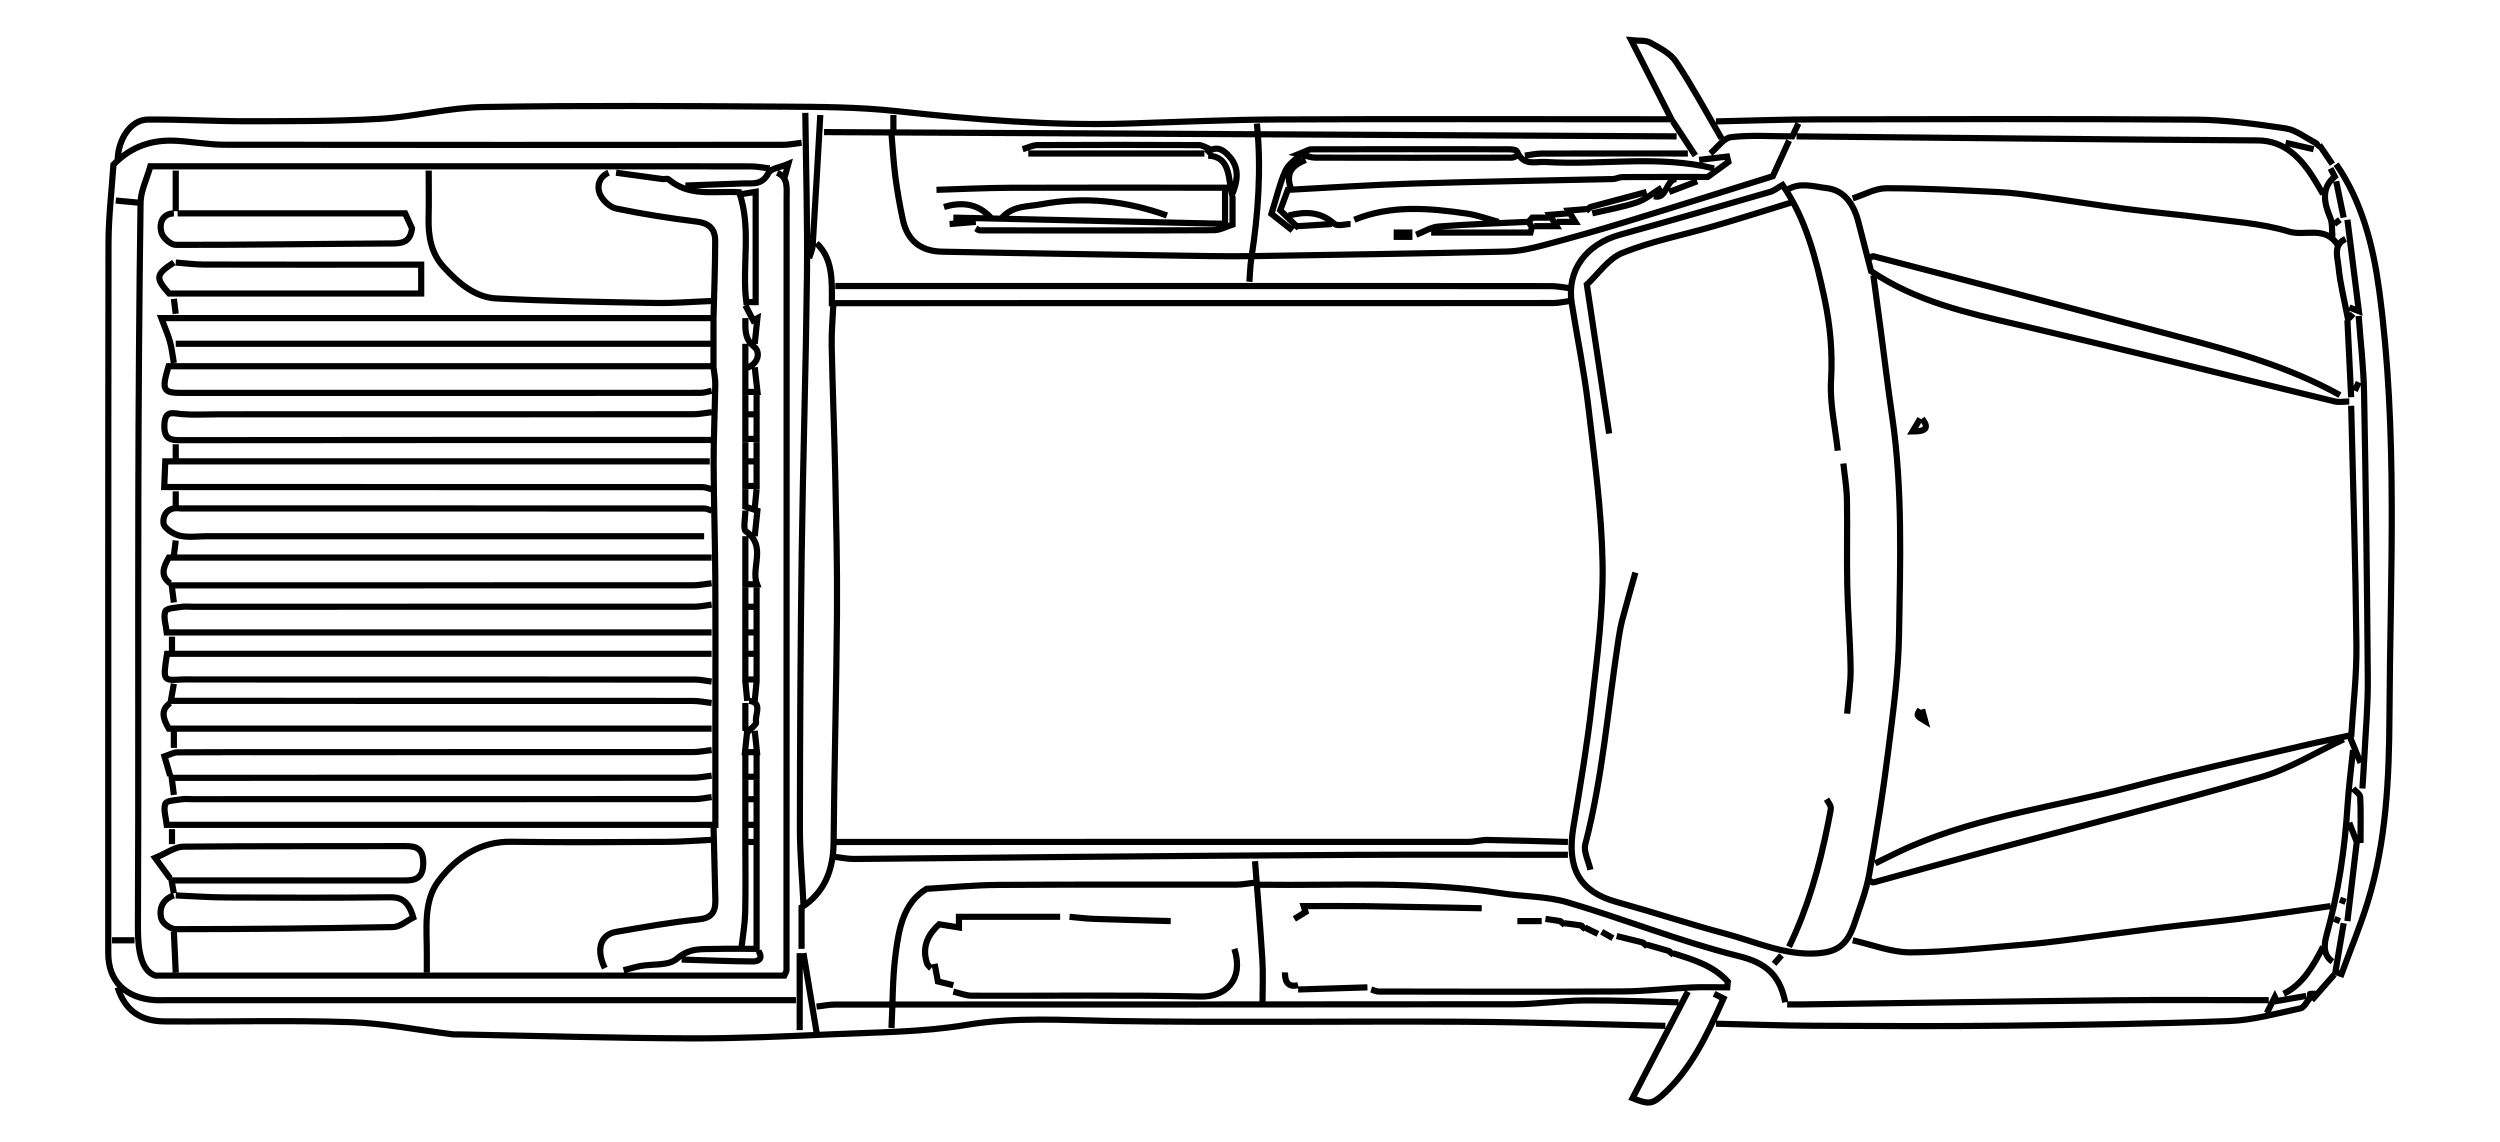 <svg xmlns="http://www.w3.org/2000/svg" width="2425" height="1108" viewBox="0 0 2425 1108">
  <g fill="none" fill-rule="evenodd">
    <path id="esqueleto" stroke="#000" stroke-width="6" d="M1862.592,688.116 C1858.702,694.208 1858.702,694.208 1867.474,699.484 C1866.453,695.694 1865.431,691.905 1864.41,688.116 M1669.933,134.354 C1655.392,109.467 1641.689,83.853 1625.869,60.074 C1620.142,51.466 1609.699,46.436 1600.718,41.365 C1596.22,38.825 1590.172,39.858 1582.297,39 C1596.266,66.445 1608.118,89.732 1621.328,115.688 L1599.049,115.688 C1479.091,115.688 1359.132,115.301 1239.176,115.878 C1190.704,116.111 1142.239,118.397 1093.772,119.849 C1018.977,122.091 944.588,115.979 870.176,107.849 C833.44,103.836 796.306,103.648 759.344,103.434 C662.411,102.871 565.46,102.204 468.545,103.815 C435.178,104.37 401.974,113.301 368.554,115.248 C325.62,117.75 282.544,117.524 239.528,117.613 C207.419,117.679 175.302,115.643 143.201,115.999 C127.097,116.177 114.686,134.479 114.118,155.095 M1862.592,406.05 C1860.519,409.529 1858.446,413.009 1855.146,418.547 C1868.121,418.538 1871.619,415.348 1864.41,406.05 M2262.451,159.243 C2258.21,153.02 2253.969,146.799 2249.728,140.577 M2269.721,893.442 C2267.904,892.751 2266.086,892.06 2264.269,891.369 M2275.174,874.776 C2273.356,874.085 2271.539,873.394 2269.721,872.703 M2269.721,213.167 C2267.904,214.55 2266.086,215.932 2264.269,217.315 M2246.093,963.959 C2244.276,963.959 2242.444,963.845 2240.663,964.14 C2240.491,964.168 2240.64,966.724 2240.64,968.107 M2284.261,379.088 C2285.473,376.322 2286.685,373.557 2287.897,370.792 M1728.094,926.627 C1725.671,929.392 1723.247,932.157 1720.824,934.923 M1619.041,186.205 C1628.129,182.748 1637.217,179.291 1646.305,175.835 M866.58,111.54 L866.58,126.058 M1644.487,150.946 C1637.217,139.886 1629.947,128.824 1622.676,117.762 M722.994,802.186 L722.994,816.704 L733.899,816.704 L733.899,802.186 M166.826,804.261 L166.826,818.778 M168.644,289.905 C169.25,294.745 169.855,299.584 170.461,304.424 M1553.61,903.812 C1557.245,905.887 1560.88,907.961 1564.515,910.035 M1619.042,926.627 C1619.647,925.935 1620.253,925.244 1620.859,924.553 C1620.253,923.861 1619.743,922.758 1619.027,922.543 C1611.781,920.364 1604.501,918.331 1597.231,916.257 M166.826,617.599 L166.826,632.117 M168.644,538.787 C169.25,533.947 169.855,529.108 170.461,524.268 M170.461,476.566 L170.461,491.085 M1604.501,190.352 C1617.199,194.113 1615.68,173.538 1626.312,173.761 M1597.231,186.205 C1579.056,191.044 1560.877,195.867 1542.718,200.787 C1542.008,200.979 1541.02,202.105 1541.02,202.797 C1541.02,203.488 1542.099,204.18 1542.705,204.871 M170.461,430.938 L170.461,445.456 M906.565,934.923 C907.614,940.495 908.663,946.066 909.78,951.995 C914.976,953.269 919.858,954.466 924.741,955.663 M168.644,708.855 L168.644,725.448 M1537.252,899.665 C1541.493,901.739 1545.734,903.812 1549.975,905.887 M722.994,428.864 L722.994,447.53 L733.899,447.53 L733.899,428.864 M732.082,493.158 C732.687,486.936 733.293,480.715 733.899,474.492 M722.994,756.558 L722.994,775.224 L733.899,775.224 L733.899,756.558 M1513.624,897.591 C1514.23,896.899 1514.836,896.208 1515.442,895.516 C1514.836,894.826 1514.296,893.64 1513.613,893.521 C1508.787,892.681 1503.931,892.06 1499.084,891.369 M722.994,383.236 L722.994,401.902 L733.899,401.902 L733.899,383.236 M733.899,661.153 C733.293,667.376 732.687,673.597 732.082,679.819 M1509.989,215.241 L1528.024,215.241 C1524.973,210.295 1523.918,208.586 1521.243,204.251 C1528.048,203.696 1533.559,203.247 1539.07,202.797 M724.811,679.819 C724.206,673.597 723.6,667.376 722.994,661.153 M1246.446,943.219 C1246.192,953.35 1250.217,957.787 1259.168,955.663 M2264.269,945.293 C2256.998,953.589 2249.728,961.885 2242.458,970.181 M722.994,615.525 L722.994,634.191 L733.899,634.191 L733.899,615.525 M722.994,569.897 L722.994,588.563 L733.899,588.563 L733.899,569.897 M724.811,708.855 C724.09,715.718 723.369,722.579 722.632,729.595 L734.261,729.595 C733.524,722.579 732.803,715.718 732.082,708.855 M1488.179,219.388 L1509.849,219.388 C1506.797,214.443 1505.743,212.733 1503.068,208.398 C1509.872,207.844 1515.383,207.394 1520.894,206.945 M1533.617,901.739 C1534.223,901.048 1535.302,900.356 1535.302,899.665 C1535.301,898.973 1534.283,897.774 1533.608,897.671 C1528.172,896.837 1522.712,896.208 1517.259,895.516 M1370.038,225.611 L1351.863,225.611 M1370.038,229.759 L1351.863,229.759 M722.994,403.976 L722.994,425.753 L733.899,425.753 L733.899,403.976 M722.994,731.67 L722.994,753.447 L733.899,753.447 L733.899,731.67 M722.994,333.46 L722.994,357.426 C736.064,353.39 737.88,341.509 731.56,336.37 C721.504,328.193 723.228,318.786 722.994,308.571 M722.994,590.637 L722.994,613.451 L733.899,613.451 L733.899,590.637 M722.994,777.298 L722.994,800.112 L733.899,800.112 L733.899,777.298 M722.994,636.265 L722.994,659.079 L733.899,659.079 L733.899,636.265 M722.994,449.604 L722.994,471.382 L733.899,471.382 L733.899,449.604 M1471.821,893.442 L1495.449,893.442 M112.3,194.501 C119.57,195.192 126.84,195.884 134.111,196.575 M722.994,358.347 L722.994,380.125 L734.755,380.125 C733.779,371.418 732.93,363.846 732.082,356.273 M108.665,912.109 L130.476,912.109 M722.994,681.893 L722.994,706.787 C724.183,707.461 725.373,708.136 726.562,708.809 C729.008,706.059 733.915,702.511 733.464,700.701 C731.701,693.627 740.547,681.486 726.629,679.819 M732.082,520.121 C732.94,511.857 733.799,503.595 734.652,495.388 C730.25,493.902 726.577,492.663 722.994,491.454 L722.994,474.492 M732.082,333.46 C732.94,325.196 733.8,316.933 734.658,308.671 C733.321,309.374 731.985,310.078 730.647,310.782 C728.096,305.897 725.545,301.013 722.994,296.128 M2260.634,163.39 C2261.736,165.539 2262.838,167.687 2264.696,171.312 C2251.708,182.144 2253.923,196.039 2260.371,211.238 C2262.624,216.55 2261.845,223.537 2262.451,229.759 M946.551,215.241 L921.106,217.315 M1593.596,918.331 C1594.202,917.639 1595.28,916.948 1595.28,916.257 C1595.28,915.565 1594.289,914.432 1593.583,914.25 C1585.121,912.072 1576.632,910.035 1568.15,907.961 M2217.012,138.503 C2226.1,140.577 2235.188,142.65 2244.276,144.724 M1266.439,155.095 C1255.481,159.791 1246.514,165.885 1251.898,182.056 M2280.626,385.309 C2279.415,360.422 2278.203,335.534 2276.991,310.645 M2273.356,211.093 C2270.933,199.341 2268.509,187.588 2266.086,175.835 M1291.884,217.315 C1280.979,218.006 1270.074,218.697 1259.168,219.388 M170.461,165.465 L170.461,204.871 M2237.006,966.033 C2227.459,967.696 2217.913,969.359 2208.366,971.021 C2207.767,969.743 2207.168,968.465 2206.568,967.186 C2203.991,972.333 2201.414,977.479 2198.837,982.625 M170.461,943.219 C169.855,930.084 169.25,916.948 168.644,903.812 M2278.809,798.038 C2280.995,803.688 2283.181,809.339 2285.368,814.989 L2289.714,814.784 C2289.714,800.906 2290.124,787 2289.384,773.173 C2289.228,770.25 2284.867,767.619 2282.444,764.854 M1171.926,150.946 C1193.726,151.916 1191.287,172.861 1195.061,189.095 C1200.336,176.164 1202.328,163.913 1193.629,153.135 C1187.124,145.075 1179.365,140.016 1170.109,148.873 M775.703,924.553 L775.703,999.218 M1310.06,217.315 C1304.607,217.315 1297.437,219.87 1294.004,216.866 C1280.246,204.828 1265.578,205.235 1250.081,209.019 M722.994,520.121 L722.994,566.786 L734.275,566.786 C727.98,550.784 744.147,529.615 723.361,515.279 C720.679,513.429 722.994,502.146 722.994,495.232 M1259.168,959.81 C1281.585,959.12 1304.001,958.428 1326.417,957.737 M961.092,211.093 C947.843,196.811 932.25,195.9 915.653,200.722 M2215.195,963.959 C2233.58,954.917 2243.851,937.037 2253.363,918.331 M792.061,1001.291 C787.82,975.712 783.579,950.133 779.338,924.553 M2276.991,893.442 C2280.021,867.863 2283.05,842.284 2286.079,816.704 M2275.174,231.833 C2262.836,237.34 2267.51,249.813 2268.355,258.739 C2269.942,275.494 2274.214,291.918 2277.386,308.571 C2277.597,308.571 2278.416,308.86 2278.771,308.52 C2280.079,307.267 2281.232,305.806 2282.444,304.424 M1262.804,148.873 C1257.351,154.403 1250.024,158.814 1246.86,165.712 C1241.316,177.798 1238.328,191.408 1233.313,207.432 C1240.342,212.981 1247.029,218.259 1253.716,223.537 M1544.522,206.945 C1559.063,203.488 1573.854,201.001 1588.048,196.208 C1596.444,193.374 1603.895,186.896 1611.771,182.056 M2278.809,298.201 C2280.623,298.903 2282.438,299.605 2288.086,301.79 C2284.219,270.898 2280.605,242.033 2276.991,213.167 M2282.444,727.521 C2280.626,745.497 2278.232,763.425 2277.107,781.456 C2274.464,823.823 2268.288,865.36 2257.065,905.911 C2254.322,915.82 2252.925,925.891 2262.451,932.848 M661.197,930.775 C684.22,931.467 707.24,932.437 730.265,932.603 C734.672,932.636 740.907,930.733 735.717,922.479 M1744.452,119.837 C1742.146,124.725 1739.84,129.614 1738.583,132.28 C1717.801,132.28 1698.281,130.822 1679.088,133.041 C1672.005,133.86 1665.692,143.342 1659.027,148.873 M761.162,171.686 C761.907,168.975 762.653,166.263 764.644,159.02 C756.28,162.611 747.788,163.208 745.343,167.904 C739.099,179.902 730.125,177.6 721.176,177.917 C702.394,178.582 683.614,179.291 664.832,179.982 M1664.48,992.995 C1695.984,993.686 1727.486,994.815 1758.993,994.976 C1820.788,995.292 1882.589,995.603 1944.38,994.931 C2017.087,994.14 2089.81,993.18 2162.471,990.41 C2185.589,989.529 2208.589,982.98 2231.491,978.098 C2234.965,977.358 2237.612,971.564 2240.641,968.107 M1480.908,215.241 C1452.434,216.624 1423.93,217.521 1395.504,219.719 C1388.103,220.291 1380.944,224.92 1373.674,227.685 M1791.708,692.263 C1792.92,677.746 1795.28,663.208 1795.094,648.714 C1794.748,621.737 1792.436,594.799 1791.842,567.819 C1791.235,540.182 1792.06,512.508 1791.542,484.866 C1791.322,473.09 1789.284,461.357 1788.073,449.604 M1737.182,196.575 C1712.342,204.18 1687.566,212.07 1662.646,219.315 C1633.03,227.926 1602.608,233.763 1573.899,245.242 C1560.174,250.729 1549.595,266.464 1539.244,276.029 C1546.794,326.464 1553.837,373.515 1560.88,420.568 M719.359,918.331 C720.57,907.269 722.554,896.233 722.831,885.141 C723.381,863.037 722.994,840.901 722.994,818.778 M784.79,250.499 C786.002,246.351 788.034,242.27 788.298,238.045 C790.931,195.89 793.272,153.712 795.695,111.54 M1388.214,225.611 L1484.567,225.611 C1485.042,223.839 1485.517,222.065 1485.992,220.293 C1484.904,218.609 1483.74,216.974 1482.823,215.176 C1482.713,214.96 1483.937,213.858 1486.36,211.093 L1502.719,211.093 M1224.635,972.255 C1224.635,958.428 1225.345,944.545 1224.492,930.787 C1222.519,898.948 1219.789,867.172 1217.365,835.37 M1037.428,889.295 C1045.304,889.986 1053.171,891.028 1061.058,891.304 C1085.893,892.172 1110.736,892.752 1135.576,893.442 M604.854,941.145 C610.306,939.762 615.717,938.088 621.22,937.056 C633.309,934.79 648.323,937.168 656.877,929.746 C669.207,919.05 681.209,920.885 693.915,920.496 C707.262,920.088 720.625,920.405 733.899,920.405 L733.899,818.778 M1028.341,889.295 L930.194,889.295 L930.194,899.643 C924.934,898.797 918.393,897.744 910.935,896.544 C901.019,905.811 893.568,917.608 899.337,934.905 C899.615,935.738 900.507,936.305 901.113,936.997 C901.719,936.305 902.325,935.614 902.93,934.923 M1211.912,273.313 C1212.518,265.709 1212.644,258.007 1213.809,250.515 C1220.546,207.204 1223.598,163.729 1219.183,119.837 M597.583,167.539 C612.73,169.613 627.873,171.711 643.025,173.728 C644.819,173.967 647.226,172.894 648.39,173.889 C668.804,191.337 693.047,185.012 717.002,186.471 C729.223,221.835 719.453,257.514 723.912,293.016 L732.99,293.016 L732.99,186.044 C728.875,186.719 724.117,187.499 719.359,188.279 M1735.364,918.331 C1753.45,881.191 1764.67,841.318 1772.942,800.261 C1773.784,796.078 1774.597,791.882 1775.382,787.676 C1776.301,782.758 1776.509,782.807 1771.715,775.224 M1453.645,215.241 C1443.346,212.475 1433.165,208.635 1422.726,207.139 C1386.131,201.898 1349.495,198.52 1313.695,213.167 M1637.217,961.885 C1619.37,996.268 1601.523,1030.652 1583.58,1065.221 C1599.195,1071.353 1602.293,1071.48 1613.516,1061.333 C1639.426,1037.91 1655.021,1006.028 1671.794,968.524 C1668.571,966.913 1665.617,965.435 1662.663,963.959 M1637.217,148.873 C1589.961,148.873 1542.705,148.805 1495.449,148.964 C1489.995,148.982 1484.543,150.255 1479.091,150.946 M1131.941,209.019 C1092.06,194.692 1051.707,190.393 1010.093,198.14 C996.612,200.65 982.793,199.248 971.997,211.093 M997.443,148.873 L1168.291,148.873 M1437.287,880.999 C1399.119,880.307 1360.952,879.503 1322.782,878.971 C1303.379,878.702 1283.97,878.925 1264.564,878.925 L1266.363,884.679 C1262.753,886.909 1259.143,889.138 1255.533,891.369 M1173.744,144.724 C1170.109,143.342 1166.478,140.773 1162.838,140.755 C1110.736,140.494 1058.633,140.468 1006.531,140.757 C1001.678,140.784 996.837,143.342 991.99,144.724 M1586.326,555.379 C1582.085,570.589 1577.711,585.752 1573.668,601.029 C1572.058,607.114 1570.969,613.409 1570,619.679 C1559.728,686.184 1554.689,753.764 1537.745,818.945 C1535.909,826.005 1540.887,835.37 1542.705,843.667 M586.678,939.071 C577.977,921.121 582.243,906.57 597.599,903.93 C624.2,899.357 650.821,894.518 677.591,891.822 C689.581,890.615 694.214,885.454 693.906,872.703 C693.323,848.506 692.701,824.308 692.095,800.112 M692.096,308.571 C692.702,283.683 693.714,258.796 693.744,233.907 C693.76,221.209 686.869,216.32 675.766,214.947 C649.627,211.716 623.521,207.656 597.668,202.267 C591.642,201.011 584.429,194.329 581.799,187.97 C578.564,180.146 581.556,171.183 590.313,167.539 M1662.663,163.39 C1608.465,150.048 1553.571,160.532 1499.087,157.102 C1489.283,156.486 1477.826,161.526 1471.519,146.969 C1470.684,145.04 1465.763,144.818 1462.733,144.812 C1399.119,144.696 1335.505,144.69 1271.891,144.851 C1269.353,144.858 1266.819,146.728 1259.869,149.472 C1268.077,151.333 1271.8,152.903 1275.527,152.912 C1339.14,153.063 1402.754,153.038 1466.368,152.933 C1468.186,152.93 1470.003,151.637 1471.821,150.947 M168.644,868.554 C158.556,871.914 153.719,880.499 156.529,891.16 C157.767,895.855 165.616,901.289 170.461,901.287 C240.74,901.255 311.022,900.619 381.29,899.242 C388.021,899.11 394.665,893.07 400.851,890.018 C395.998,872.88 388.439,870.235 377.659,870.357 C324.955,870.956 272.243,870.789 219.535,870.533 C203.175,870.454 186.819,869.246 170.461,868.554 M1330.052,959.811 C1332.476,960.502 1334.899,961.795 1337.323,961.798 C1416.083,961.903 1494.844,962.184 1573.602,961.695 C1596.024,961.555 1618.427,958.889 1640.856,957.832 C1652.376,957.289 1663.932,957.737 1675.472,957.737 L1675.988,952.165 C1661.198,935.916 1641.692,930.815 1622.676,924.553 M924.741,211.093 C1011.969,213.077 1099.197,215.06 1188.284,217.086 L1188.284,182.056 L1170.109,182.056 C1106.495,182.056 1042.88,181.874 979.268,182.152 C955.637,182.256 932.011,183.439 908.383,184.131 M946.551,221.463 C947.763,222.154 948.974,223.449 950.186,223.451 C1025.917,223.547 1101.649,223.676 1177.378,223.282 C1183.638,223.25 1189.884,219.617 1195.554,217.839 L1195.554,190.352 M2280.626,715.078 C2282.444,685.35 2286.037,655.599 2285.734,625.9 C2284.943,548.456 2282.444,471.036 2280.626,393.606 M924.741,961.885 C930.8,963.267 936.854,965.831 942.917,965.853 C1016.829,966.13 1090.76,964.994 1164.646,966.632 C1188.482,967.161 1206.891,950.78 1197.372,920.405 M690.278,814.631 C675.738,815.322 661.199,816.538 646.657,816.609 C596.372,816.856 546.081,817.219 495.803,816.508 C466.526,816.095 443.248,830.775 425.385,854.495 C410.202,874.655 414.23,901.763 414.019,926.627 C413.972,932.157 414.012,937.688 414.012,943.219 M415.829,165.465 C415.829,180.675 416.116,195.892 415.755,211.091 C415.324,229.221 418.124,245.549 430.277,258.905 C444.794,274.858 461.072,288.421 481.278,289.473 C532.723,292.153 584.251,292.971 635.754,293.891 C653.915,294.215 672.103,292.671 690.278,291.979 M2291.531,764.854 C2292.137,755.176 2292.848,745.504 2293.329,735.816 C2294.6,710.241 2296.957,684.648 2296.772,659.082 C2296.099,566.437 2294.87,473.794 2293.144,381.167 C2292.68,356.246 2289.715,331.386 2287.897,306.498 M1648.122,155.095 C1657.176,154.028 1666.231,152.961 1675.285,151.894 C1675.693,153.633 1676.1,155.37 1676.508,157.107 C1668.865,162.664 1661.223,168.22 1656.457,171.686 C1626.917,171.686 1600.26,171.62 1573.603,171.778 C1570.571,171.796 1567.554,173.611 1564.514,173.68 C1499.69,175.169 1434.854,176.098 1370.042,178.067 C1330.036,179.282 1290.066,182.046 1249.172,184.161 C1246.995,190.022 1244.671,196.281 1241.827,203.938 C1246.431,208.43 1250.987,212.866 1255.528,217.323 C1256.175,217.959 1257.218,218.697 1257.218,219.388 C1257.218,220.08 1256.139,220.771 1255.533,221.464 M1522.712,279.535 C1516.654,278.845 1510.595,277.559 1504.536,277.551 C1413.659,277.422 1322.782,277.462 1231.905,277.462 L810.236,277.462 M1628.129,972.255 C1597.837,971.563 1567.54,970.152 1537.254,970.416 C1514.224,970.616 1491.209,974.115 1468.186,974.147 C1248.869,974.452 1029.552,974.312 810.236,974.416 C804.177,974.419 798.119,975.712 792.061,976.403 M1626.312,132.28 C1350.651,130.898 1074.991,129.515 799.331,128.133 M810.236,831.222 C816.294,831.914 822.357,833.246 828.411,833.198 C897.478,832.661 966.544,831.823 1035.611,831.245 C1128.911,830.464 1222.211,829.65 1315.512,829.212 C1383.972,828.889 1452.434,829.148 1520.894,829.148 M1217.365,856.111 C1211.307,856.803 1205.249,858.085 1199.189,858.096 C1122.247,858.231 1045.303,857.873 968.363,858.37 C944.727,858.523 921.103,860.886 898.726,862.165 C876.134,875.982 872.013,900.783 868.83,924.628 C865.646,948.482 865.974,972.946 864.762,997.143 M2289.714,739.966 C2286.627,732.393 2283.539,724.821 2278.914,713.478 C2264.494,716.612 2248.889,719.754 2233.378,723.417 C2178.226,736.442 2122.873,748.503 2068.032,763.063 C1996.473,782.064 1922.83,791.132 1853.528,820.925 C1841.848,825.945 1830.482,831.914 1818.971,837.444 M2246.093,142.65 C2246.699,141.959 2247.778,141.268 2247.778,140.577 C2247.778,139.886 2246.807,138.916 2246.077,138.545 C2236.408,133.642 2227.026,126.01 2216.952,124.517 C2188.044,120.238 2158.863,116.28 2129.768,116.067 C2007.392,115.172 1885.008,115.546 1762.627,115.784 C1729.911,115.847 1697.196,117.071 1664.48,117.762 M2269.721,383.236 C2220.611,355.996 2168.051,341.171 2115.235,327.215 C2060.688,312.8 2006.191,298.135 1951.647,283.704 C1906.836,271.849 1861.99,260.159 1817.13,248.546 C1816.108,248.281 1814.73,249.807 1813.519,250.499 M777.52,920.405 L777.52,880.084 C798.905,866.504 808.37,845.166 808.613,816.707 C809.245,742.727 811.312,668.762 811.878,594.783 C812.222,549.856 811.095,504.904 810.162,459.976 C809.299,418.487 807.566,377.02 806.74,335.53 C806.465,321.726 807.812,307.88 808.418,294.054 M2253.363,188.279 C2250.94,184.131 2248.58,179.932 2246.083,175.843 C2232.341,153.349 2216.344,136.366 2189.751,136.203 C2040.71,135.289 1891.673,133.663 1742.634,132.28 M1733.547,184.131 C1745.975,176.371 1759.123,181.008 1771.681,182.443 C1788.375,184.351 1797.988,197.301 1802.613,215.241 C1806.724,231.185 1810.834,247.13 1814.929,263.016 C1859.099,292.662 1908.151,303.463 1957.092,314.861 C2006.221,326.305 2055.277,338.162 2104.318,350.089 C2157.663,363.061 2210.938,376.407 2264.296,389.309 C2268.935,390.431 2273.962,389.458 2278.809,389.458 M1813.519,854.037 C1814.73,854.728 1816.118,856.263 1817.128,855.988 C1854.721,845.763 1892.236,835.165 1929.85,825.042 C2017.671,801.407 2105.8,779.169 2193.231,753.794 C2220.873,745.77 2246.699,729.595 2273.356,717.152 M1797.161,912.109 C1815.942,916.257 1834.74,923.925 1853.501,923.806 C1890.47,923.574 1927.424,919.13 1964.371,916.198 C1977.116,915.186 1989.84,913.692 2002.539,912.069 C2034.055,908.042 2065.533,903.623 2097.061,899.725 C2121.872,896.658 2146.766,894.455 2171.566,891.286 C2201.287,887.488 2230.947,883.073 2260.634,878.925 M2267.904,238.055 C2255.652,218.383 2236.139,229.397 2220.392,224.638 C2193.449,216.498 2164.946,214.885 2137.03,211.199 C2112.241,207.927 2087.323,205.936 2062.531,202.699 C2034.014,198.974 2005.586,194.362 1977.091,190.416 C1964.407,188.659 1951.675,186.937 1938.924,186.329 C1902.586,184.594 1866.227,182.564 1829.876,182.59 C1818.969,182.597 1808.066,188.971 1797.161,192.427 M2200.654,970.181 C2150.975,970.181 2101.292,969.745 2051.617,970.272 C1949.832,971.351 1848.052,972.949 1746.269,974.322 C1742.029,974.38 1737.788,974.329 1733.547,974.329 M168.644,206.945 C157.812,207.317 154.127,216.004 156.549,225.4 C157.918,230.716 165.611,237.507 170.462,237.513 C240.134,237.614 309.806,236.501 379.479,236.172 C389.577,236.124 397.914,235.46 399.647,221.515 C397.306,216.401 395.059,211.491 392.977,206.945 L172.279,206.945 M168.644,254.647 C150.761,266.263 150.577,269.63 164.049,284.721 L408.559,284.721 L408.559,256.721 L388.566,256.721 C324.952,256.721 261.338,256.803 197.725,256.629 C188.635,256.603 179.549,255.339 170.461,254.647 M1782.62,437.16 C1780.197,414.346 1774.79,391.303 1776.118,368.777 C1777.717,341.657 1775.284,315.811 1769.842,289.921 C1761.562,250.526 1751.499,211.933 1729.093,179.413 C1724.459,182.057 1721.009,184.965 1717.161,186.078 C1668.736,200.098 1620.319,214.171 1571.763,227.577 C1538.281,236.822 1519.571,262.305 1524.577,294.044 C1529.817,327.271 1536.689,360.231 1540.595,393.65 C1546.556,444.639 1553.63,495.856 1554.509,547.103 C1555.278,591.942 1549.238,637.115 1544.202,681.846 C1539.662,722.167 1532.872,762.19 1526.217,802.158 C1519.468,842.683 1532.296,865.007 1568.122,874.912 C1603.392,884.663 1638.275,896.268 1673.615,905.654 C1702.998,913.458 1731.434,926.983 1762.638,924.746 C1782.172,923.345 1791.811,916.805 1798.903,895.484 C1804.135,879.75 1810.263,864.088 1813.201,847.74 C1820.241,808.563 1826.476,769.139 1831.452,729.556 C1836.209,691.717 1841.423,653.603 1842.067,615.513 C1843.259,544.96 1845.622,474.159 1835.392,403.964 C1831.372,376.384 1828.08,348.666 1824.416,321.016 C1822.033,303.035 1819.577,285.066 1817.154,267.092 M864.762,130.207 C865.974,144.033 866.72,157.94 868.527,171.665 C870.362,185.592 872.819,199.459 875.763,213.14 C880.604,235.635 895.494,243.757 913.838,244.125 C999.863,245.85 1085.896,247.081 1171.927,248.391 C1187.676,248.631 1203.433,248.643 1219.182,248.388 C1299.761,247.086 1380.342,245.892 1460.911,244.027 C1473.06,243.746 1485.326,241.006 1497.23,237.877 C1524.002,230.84 1550.672,223.237 1577.218,215.155 C1625.222,200.54 1673.104,185.406 1719.623,170.929 C1725.357,158.36 1730.361,147.394 1735.364,136.429 M168.644,866.48 C167.918,862.501 167.192,858.521 166.375,854.037 C243.163,854.037 317.682,854.02 392.201,854.055 C402.238,854.06 410.404,852.497 410.544,837.446 C410.684,821.999 402.803,820.689 392.201,820.725 C320.712,820.969 249.219,820.553 177.735,821.279 C169.895,821.359 162.101,827.336 150.502,832.147 C157.773,842.079 161.391,847.02 165.009,851.963 M690.278,540.861 L163.754,540.861 C157.741,551.168 155.802,559.036 165.009,565.749 M690.278,333.46 L204.995,333.46 L170.461,333.46 M690.278,495.232 C687.855,494.541 685.432,493.246 683.008,493.245 C515.188,493.15 347.369,493.158 179.549,493.158 C177.732,493.158 175.889,493.383 174.101,493.122 C164.312,491.691 157.653,497.999 158.606,507.564 C159.083,512.357 168.243,518.198 174.191,519.594 C182.911,521.639 192.272,520.121 201.36,520.121 L683.008,520.121 M688.461,447.53 L160.327,447.53 C159.964,456.337 159.68,463.227 159.301,472.419 L181.367,472.419 C347.975,472.419 514.582,472.407 681.19,472.505 C684.22,472.507 687.249,473.801 690.278,474.492 M690.278,379.088 C686.643,379.779 683.008,381.073 679.373,381.075 C511.553,381.175 343.734,381.177 175.914,381.139 C158.022,381.136 156.583,378.181 163.504,355.237 L692.096,355.237 L692.096,308.571 L156.485,308.571 C160.152,318.386 163.053,324.719 164.876,331.432 C166.694,338.132 167.432,345.213 168.644,352.126 M690.278,399.828 C684.22,400.519 678.162,401.809 672.103,401.814 C518.217,401.926 364.332,401.902 210.447,401.902 C198.936,401.902 187.378,402.628 175.93,401.657 C167.76,400.964 159.918,397.464 159.429,412.266 C158.954,426.684 166.194,426.986 175.914,426.971 C347.369,426.721 518.823,426.79 690.278,426.79 M690.278,727.521 C684.22,728.213 678.162,729.502 672.103,729.508 C547.298,729.625 422.494,729.595 297.689,729.595 C255.886,729.595 214.082,729.476 172.28,729.777 C168.031,729.807 163.797,732.361 159.556,733.744 C161.374,739.966 163.191,746.188 165.009,752.41 M165.009,681.893 C155.802,688.606 157.741,696.474 163.754,706.782 L690.278,706.782 M690.278,773.15 C684.825,773.842 679.373,775.133 673.92,775.137 C511.553,775.244 349.186,775.224 186.819,775.224 C183.184,775.224 179.484,774.727 175.929,775.339 C170.419,776.286 161.53,776.373 160.331,779.732 C158.278,785.484 161.062,793.485 161.769,800.112 L693.913,800.112 L693.913,710.929 C693.913,660.462 694.139,609.993 693.838,559.527 C693.619,522.884 692.322,486.246 692.226,449.603 C692.158,424.026 693.434,398.448 693.813,372.864 C693.894,367.346 692.701,361.805 692.095,356.273 M690.278,586.489 C684.825,587.18 679.373,588.472 673.92,588.475 C511.553,588.583 349.186,588.563 186.819,588.563 C183.184,588.563 179.484,588.066 175.929,588.678 C170.419,589.626 161.53,589.712 160.331,593.071 C158.278,598.823 161.062,606.824 161.769,613.451 L690.278,613.451 M690.278,634.191 L162.014,634.191 C157.988,660.262 157.986,660.223 175.915,659.112 C179.54,658.887 183.184,659.079 186.819,659.079 C349.186,659.079 511.553,659.059 673.92,659.167 C679.373,659.17 684.825,660.462 690.278,661.153 M1731.729,972.255 C1726.184,944.694 1711.886,933.689 1686.535,927.416 C1630.617,913.577 1576.272,891.665 1520.769,875.333 C1499.732,869.143 1477.209,869.781 1455.474,866.385 C1377.553,854.207 1299.201,859.244 1221,858.184 M168.644,663.227 C167.805,668.016 166.966,672.804 165.737,679.819 L186.819,679.819 C348.58,679.819 510.342,679.797 672.103,679.907 C678.162,679.911 684.22,681.202 690.278,681.893 M690.278,752.41 C684.22,753.101 678.161,754.392 672.103,754.396 C504.283,754.506 336.464,754.484 166.555,754.484 C167.277,760.217 167.96,765.646 168.644,771.076 M690.278,565.749 C684.22,566.44 678.161,567.731 672.103,567.735 C504.283,567.845 336.464,567.823 166.555,567.823 C167.277,573.556 167.96,578.985 168.644,584.415 M781.155,109.467 C781.761,162.008 783.351,214.564 782.753,267.088 C781.73,356.973 778.876,446.831 777.651,536.715 C776.445,625.195 776.012,713.694 775.893,802.186 C775.859,827.072 778.126,851.963 779.338,876.85 M777.52,138.503 C771.462,139.193 765.403,140.485 759.345,140.489 C578.802,140.596 398.26,140.679 217.718,140.396 C201.964,140.372 186.232,137.356 170.457,136.537 C148.045,135.373 127.539,141.585 110.032,159.709 C108.387,184.787 105.293,210.381 105.251,235.981 C104.872,465.505 105.043,695.029 105.013,924.553 C105.009,951.54 121.425,968.153 150.47,970.153 C153.488,970.361 156.527,970.181 159.556,970.181 L772.067,970.181 M114.118,957.737 C121.746,982.203 138.849,990.607 159.557,990.762 C219.533,991.212 279.549,989.521 339.479,991.471 C372.877,992.557 406.135,999.227 439.46,1003.337 C441.257,1003.558 443.093,1003.336 444.91,1003.37 C519.429,1004.748 593.946,1006.928 668.468,1007.221 C715.114,1007.405 761.788,1005.327 808.412,1003.196 C851.456,1001.227 894.888,1001.256 937.347,994.158 C984.875,986.215 1031.819,989.633 1079.238,990.358 C1193.117,992.098 1307.032,990.45 1420.929,991.103 C1485.759,991.476 1550.581,993.686 1615.406,995.069 M746.622,163.39 C740.563,162.699 734.506,161.428 728.446,161.408 C677.555,161.248 626.664,161.316 575.773,161.316 L186.819,161.316 L145.861,161.316 C142.266,174.077 136.494,185.279 136.337,196.582 C135.014,291.973 134.393,387.383 134.187,482.789 C133.888,621.747 134.447,760.708 133.785,899.663 C133.674,923.512 137.567,941.84 150.569,946.33 L760.71,946.33 C761.769,943.911 762.904,942.528 762.904,941.145 C762.986,827.074 762.98,713.004 762.98,598.933 C762.98,463.43 762.959,327.929 763.023,192.427 C763.028,182.531 764.736,172.119 753.892,167.539 M2273.357,895.516 C2270.689,911.279 2268.022,927.041 2265.356,942.803 C2267.319,943.474 2269.283,944.147 2271.247,944.819 C2279.826,921.471 2289.453,898.543 2296.777,874.693 C2314.685,816.376 2317.462,754.657 2317.772,694.331 C2318.481,556.738 2326.255,418.664 2307.827,281.62 C2301.879,237.387 2290.842,195.218 2266.086,159.243 M1520.894,816.704 C1494.843,816.012 1468.793,815.165 1442.738,814.747 C1436.69,814.649 1430.623,816.614 1424.565,816.617 C1219.788,816.721 1015.012,816.704 810.236,816.704 M1522.712,291.979 C1517.259,292.671 1511.807,293.964 1506.354,293.967 C1279.767,294.068 1053.18,294.054 826.594,294.054 L806.904,294.054 C807.063,271.755 807.835,250.721 792.061,235.981"/>
    <g transform="translate(105 39)">
      <path id="arriba" d="M706 788.051 706 236.461 1425.24 233 1458.864 519.214 1418.476 790.125z"/>
      <path id="atraz_1" d="M0 126.465L9.118 112.894C5.583 90.139 12.247 78.762 29.111 78.762 45.975 78.762 134.487 78.008 294.647 76.5L363.545 64.815 687.061 64.815 687.061 199.055C699.178 225.326 705.236 244.684 705.236 257.128 705.236 269.572 705.805 448.596 706.941 794.199 687.697 820.394 676.846 836.983 674.389 843.966 671.932 850.95 671.309 890.392 672.52 962.291L336.26 968.232C282.753 960.298 244.667 956.33 222 956.33 199.333 956.33 135.037 956.33 29.111 956.33L3.665 917.182 0 874.146 0 126.465z"/>
      <path id="frente" d="M1615.824 134.759L1632.182 147.679C1650.198 135.61 1668.334 137.872 1686.589 154.464 1713.971 179.352 1762.388 503.934 1738.18 633.56 1722.041 719.977 1702.763 802.592 1680.347 881.405L1620.368 885.992 1615.824 910.441 1632.182 937.403 1637.634 956.33 2085 956.33C2129.539 949.934 2157.022 933.255 2167.448 906.293 2183.086 865.85 2215 738.297 2215 620.079 2215 541.267 2215 427.888 2215 279.941 2195.192 158.391 2165.407 94.097 2125.644 87.058 2085.881 80.019 1921.394 76.5 1632.182 76.5L1615.824 134.759z"/>
      <path id="derecha_2" d="M671,968.058 L671,837.8 C679.268,838.5 685.611,835.694 690.028,829.38 C694.445,823.067 698.514,809.94 702.236,790 L1112.662,791.95 C1117.083,825.489 1119.598,848.903 1120.209,862.192 C1123.12,925.522 1120.209,956.156 1120.209,956.156 C1120.209,956.156 1045.557,954.458 896.251,951.06 L772.902,962.117 L671,968.058 Z"/>
      <path id="derecha_1" d="M1119.912 951.234C1119.912 951.234 1117.397 898.889 1112.365 794.199L1421.281 790.05C1414.674 805.354 1422.572 818.522 1444.975 829.554 1467.379 840.587 1526.752 858.216 1623.094 882.442L1615.824 902.145 1643.258 956.33 1559.48 953.995C1534.035 1004.974 1511.619 1030.464 1492.231 1030.464 1472.844 1030.464 1467.672 1027.962 1476.715 1022.957L1515.859 958.143C1251.895 953.537 1119.912 951.234 1119.912 951.234z"/>
      <path id="izquierda_1" d="M1418.774 240.535C1426.288 214.571 1439.133 198.152 1457.309 191.278 1475.485 184.403 1530.671 167.984 1622.867 142.02L1643.258 76.5 1559.48 79.799 1514.041 8.457C1500.618 2.819 1489.713 1.56319402e-13 1481.326 1.56319402e-13 1472.939 1.56319402e-13 1485.056 25.5 1517.676 76.5L1112.365 76.5C1116.946 170.647 1115.129 223.252 1106.912 234.313 1098.696 245.374 1202.65 247.448 1418.774 240.535zz"/>
      <path id="izquierda_2" d="M680.7 209.515L680.7 64.815 761.58 64.815 899.251 80.837 1112.365 78.762C1112.365 176.933 1110.397 229.703 1106.461 237.074 1102.525 244.445 968.783 245.252 705.236 239.496 701.458 216.802 697.823 203.322 694.331 199.055 690.839 194.788 686.295 198.275 680.7 209.515z"/>
      <path id="frente" d="M1418.214 793.765L1441.908 642.459C1450.996 552.473 1452.208 489.562 1445.543 453.725 1438.879 417.889 1429.769 350.829 1418.214 252.545 1416.453 222.127 1425.563 204.152 1445.543 198.621 1465.523 193.091 1524.707 173.878 1623.094 140.982 1665.363 137.526 1688.386 142.711 1692.161 156.538 1697.824 177.278 1767.423 385.237 1743.215 585.379 1719.006 785.521 1686.589 876.472 1683.073 881.405 1679.557 886.338 1640.91 887.627 1615.824 882.442 1590.738 877.257 1437.623 827.64 1432.345 825.566 1428.827 824.184 1424.116 813.583 1418.214 793.765z"/>
    </g>
  </g>
</svg>
